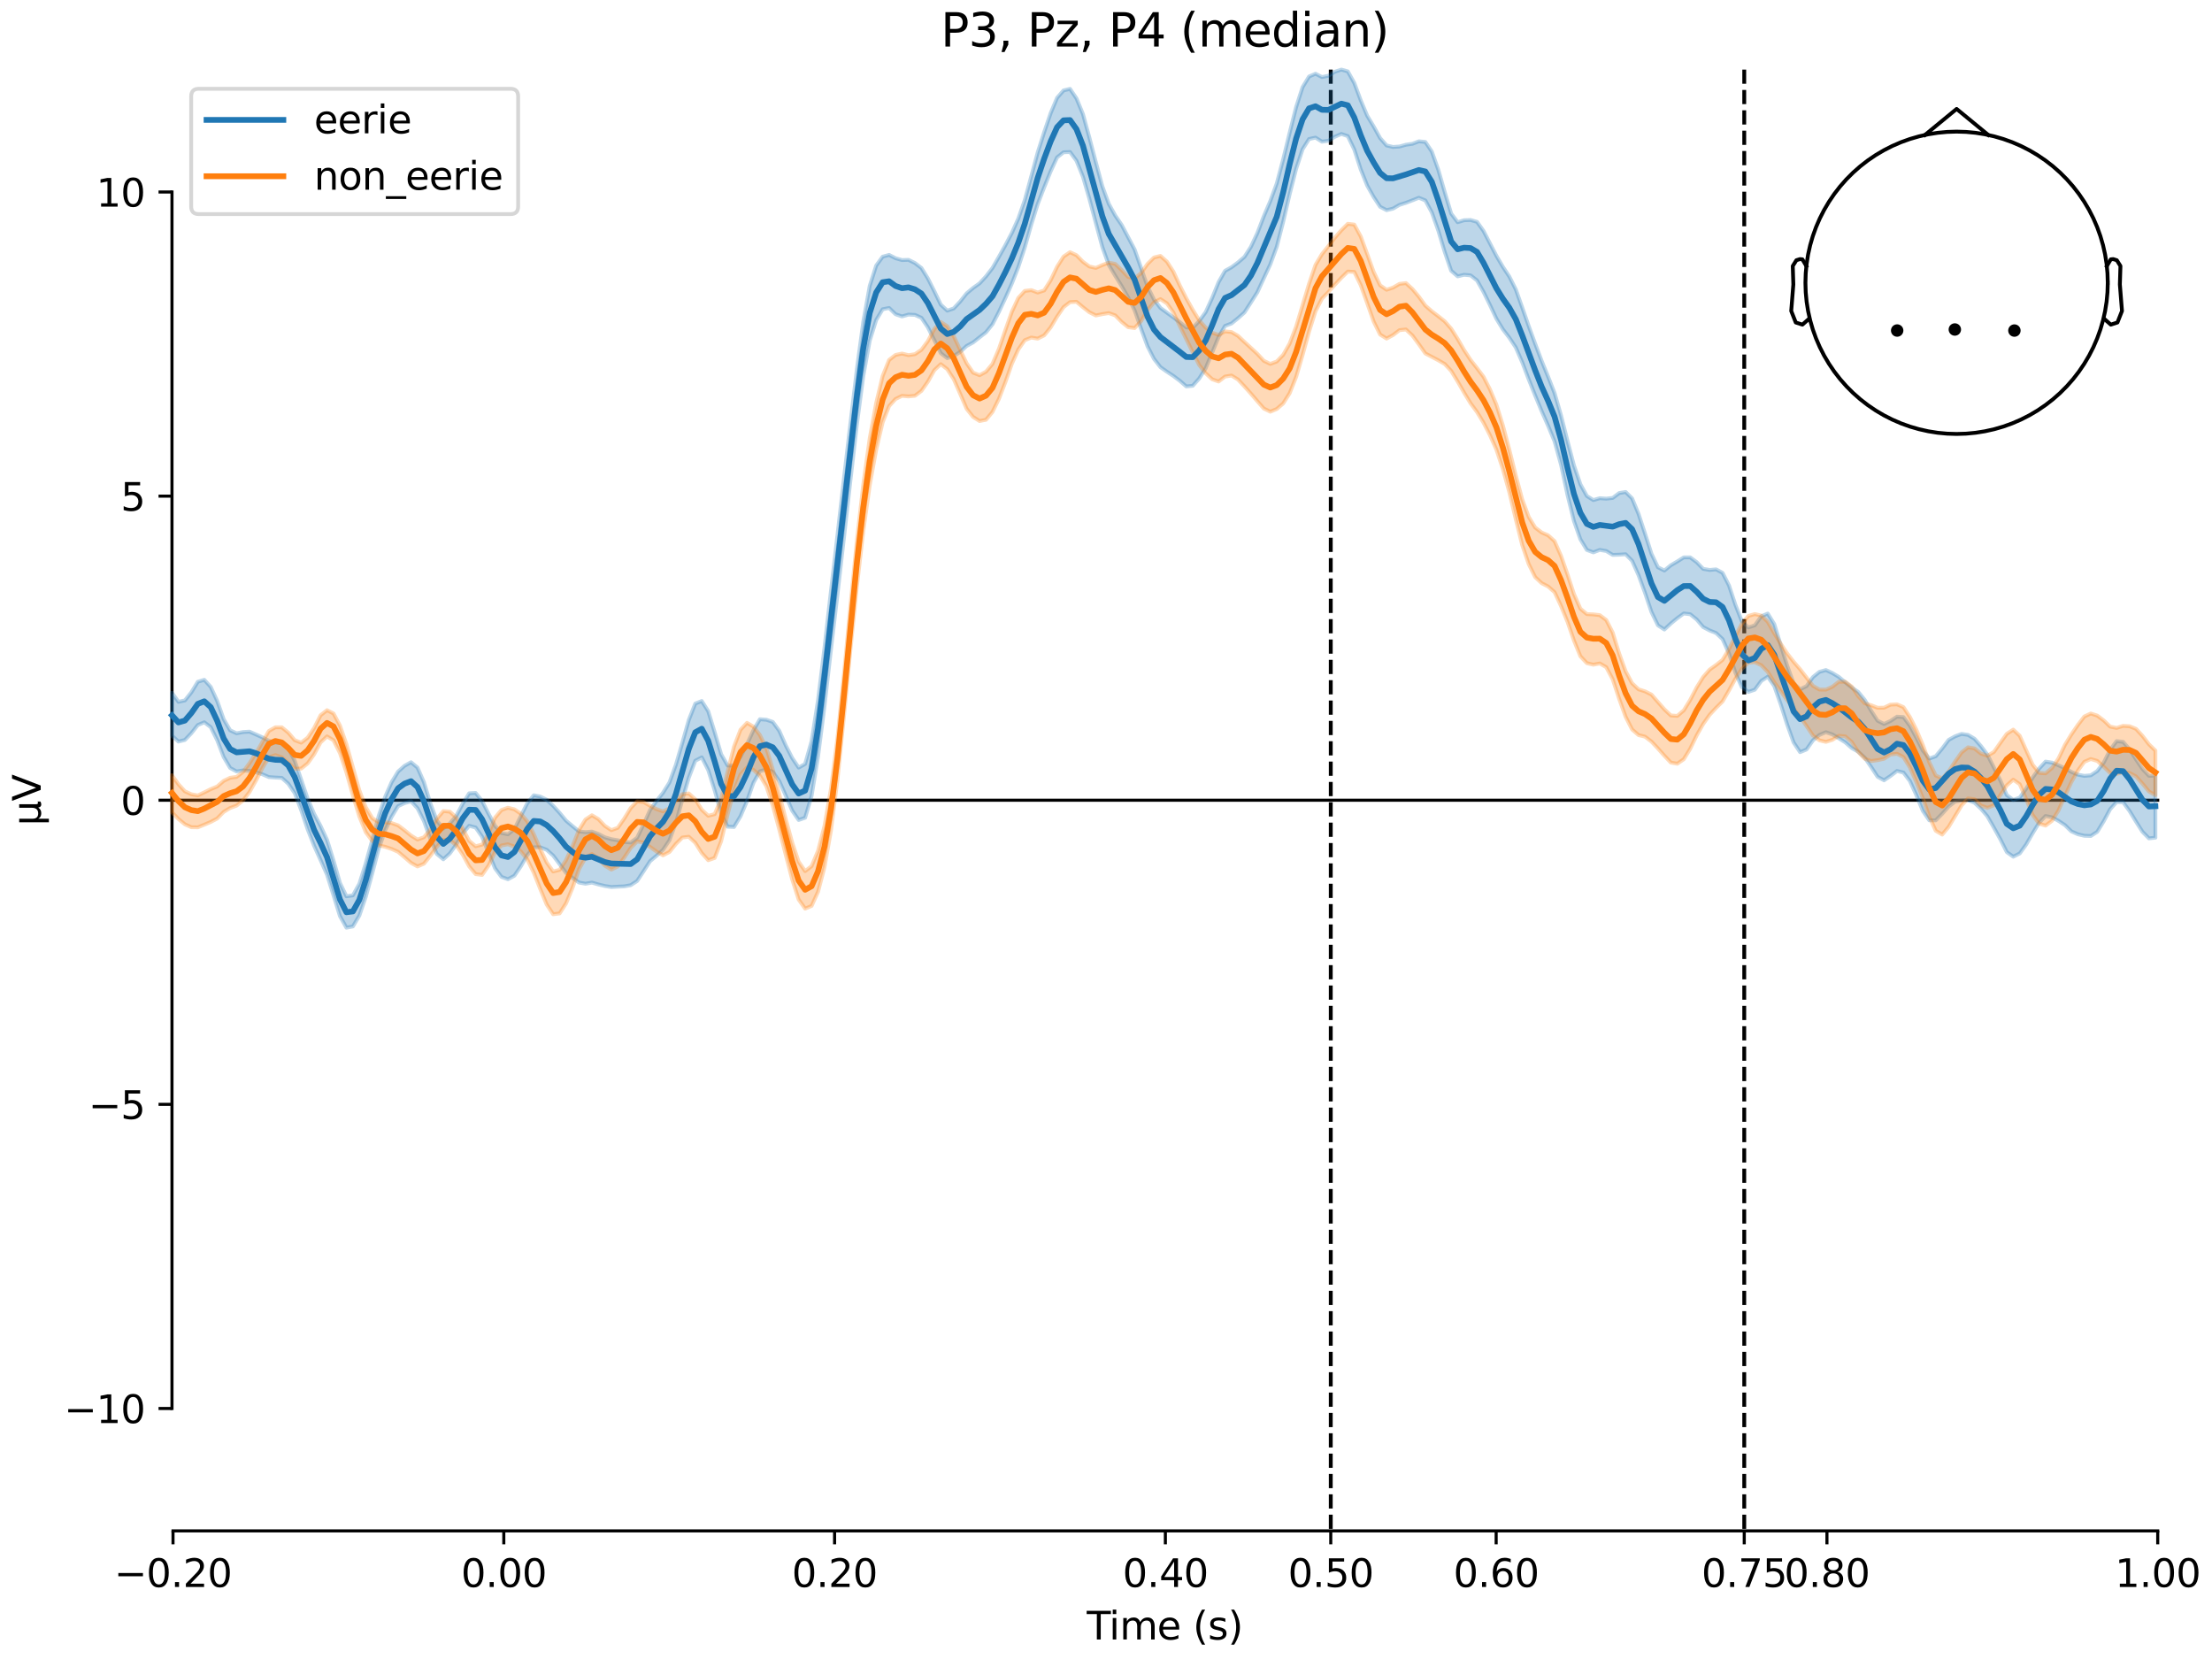 <?xml version="1.0" encoding="utf-8" standalone="no"?>
<!DOCTYPE svg PUBLIC "-//W3C//DTD SVG 1.1//EN"
  "http://www.w3.org/Graphics/SVG/1.1/DTD/svg11.dtd">
<svg xmlns:xlink="http://www.w3.org/1999/xlink" width="576pt" height="432pt" viewBox="0 0 576 432" xmlns="http://www.w3.org/2000/svg" version="1.1">
 <defs>
  <style type="text/css">*{stroke-linejoin: round; stroke-linecap: butt}</style>
 </defs>
 <g id="figure_1">
  <g id="patch_1">
   <path d="M 0 432 
L 576 432 
L 576 0 
L 0 0 
z
" style="fill: #ffffff"/>
  </g>
  <g id="axes_1">
   <g id="patch_2">
    <path d="M 44.783 398.644 
L 561.867 398.644 
L 561.867 18.118 
L 44.783 18.118 
L 44.783 398.644 
z
" style="fill: none; opacity: 0"/>
   </g>
   <g id="patch_3">
    <path d="M 44.783 366.763 
L 44.783 49.999 
" style="fill: none; stroke: #000000; stroke-width: 0.8; stroke-linejoin: miter; stroke-linecap: square"/>
   </g>
   <g id="LineCollection_1">
    <path d="M 346.527 18.118 
L 346.527 398.644 
" clip-path="url(#pad639f56b1)" style="fill: none; stroke-dasharray: 3.7,1.6; stroke-dashoffset: 0; stroke: #000000"/>
    <path d="M 454.197 18.118 
L 454.197 398.644 
" clip-path="url(#pad639f56b1)" style="fill: none; stroke-dasharray: 3.7,1.6; stroke-dashoffset: 0; stroke: #000000"/>
   </g>
   <g id="matplotlib.axis_1">
    <g id="xtick_1">
     <g id="line2d_1">
      <defs>
       <path id="mda4e1d9ccf" d="M 0 0 
L 0 3.5 
" style="stroke: #000000; stroke-width: 0.8"/>
      </defs>
      <g>
       <use xlink:href="#mda4e1d9ccf" x="45.052" y="398.644" style="stroke: #000000; stroke-width: 0.8"/>
      </g>
     </g>
     <g id="text_1">
      <!-- −0.20 -->
      <g transform="translate(29.73 413.242) scale(0.1 -0.1)">
       <defs>
        <path id="DejaVuSans-2212" d="M 678 2272 
L 4684 2272 
L 4684 1741 
L 678 1741 
L 678 2272 
z
" transform="scale(0.016)"/>
        <path id="DejaVuSans-30" d="M 2034 4250 
Q 1547 4250 1301 3770 
Q 1056 3291 1056 2328 
Q 1056 1369 1301 889 
Q 1547 409 2034 409 
Q 2525 409 2770 889 
Q 3016 1369 3016 2328 
Q 3016 3291 2770 3770 
Q 2525 4250 2034 4250 
z
M 2034 4750 
Q 2819 4750 3233 4129 
Q 3647 3509 3647 2328 
Q 3647 1150 3233 529 
Q 2819 -91 2034 -91 
Q 1250 -91 836 529 
Q 422 1150 422 2328 
Q 422 3509 836 4129 
Q 1250 4750 2034 4750 
z
" transform="scale(0.016)"/>
        <path id="DejaVuSans-2e" d="M 684 794 
L 1344 794 
L 1344 0 
L 684 0 
L 684 794 
z
" transform="scale(0.016)"/>
        <path id="DejaVuSans-32" d="M 1228 531 
L 3431 531 
L 3431 0 
L 469 0 
L 469 531 
Q 828 903 1448 1529 
Q 2069 2156 2228 2338 
Q 2531 2678 2651 2914 
Q 2772 3150 2772 3378 
Q 2772 3750 2511 3984 
Q 2250 4219 1831 4219 
Q 1534 4219 1204 4116 
Q 875 4013 500 3803 
L 500 4441 
Q 881 4594 1212 4672 
Q 1544 4750 1819 4750 
Q 2544 4750 2975 4387 
Q 3406 4025 3406 3419 
Q 3406 3131 3298 2873 
Q 3191 2616 2906 2266 
Q 2828 2175 2409 1742 
Q 1991 1309 1228 531 
z
" transform="scale(0.016)"/>
       </defs>
       <use xlink:href="#DejaVuSans-2212"/>
       <use xlink:href="#DejaVuSans-30" transform="translate(83.789 0)"/>
       <use xlink:href="#DejaVuSans-2e" transform="translate(147.412 0)"/>
       <use xlink:href="#DejaVuSans-32" transform="translate(179.199 0)"/>
       <use xlink:href="#DejaVuSans-30" transform="translate(242.822 0)"/>
      </g>
     </g>
    </g>
    <g id="xtick_2">
     <g id="line2d_2">
      <g>
       <use xlink:href="#mda4e1d9ccf" x="131.188" y="398.644" style="stroke: #000000; stroke-width: 0.8"/>
      </g>
     </g>
     <g id="text_2">
      <!-- 0.00 -->
      <g transform="translate(120.055 413.242) scale(0.1 -0.1)">
       <use xlink:href="#DejaVuSans-30"/>
       <use xlink:href="#DejaVuSans-2e" transform="translate(63.623 0)"/>
       <use xlink:href="#DejaVuSans-30" transform="translate(95.41 0)"/>
       <use xlink:href="#DejaVuSans-30" transform="translate(159.033 0)"/>
      </g>
     </g>
    </g>
    <g id="xtick_3">
     <g id="line2d_3">
      <g>
       <use xlink:href="#mda4e1d9ccf" x="217.324" y="398.644" style="stroke: #000000; stroke-width: 0.8"/>
      </g>
     </g>
     <g id="text_3">
      <!-- 0.20 -->
      <g transform="translate(206.191 413.242) scale(0.1 -0.1)">
       <use xlink:href="#DejaVuSans-30"/>
       <use xlink:href="#DejaVuSans-2e" transform="translate(63.623 0)"/>
       <use xlink:href="#DejaVuSans-32" transform="translate(95.41 0)"/>
       <use xlink:href="#DejaVuSans-30" transform="translate(159.033 0)"/>
      </g>
     </g>
    </g>
    <g id="xtick_4">
     <g id="line2d_4">
      <g>
       <use xlink:href="#mda4e1d9ccf" x="303.46" y="398.644" style="stroke: #000000; stroke-width: 0.8"/>
      </g>
     </g>
     <g id="text_4">
      <!-- 0.40 -->
      <g transform="translate(292.327 413.242) scale(0.1 -0.1)">
       <defs>
        <path id="DejaVuSans-34" d="M 2419 4116 
L 825 1625 
L 2419 1625 
L 2419 4116 
z
M 2253 4666 
L 3047 4666 
L 3047 1625 
L 3713 1625 
L 3713 1100 
L 3047 1100 
L 3047 0 
L 2419 0 
L 2419 1100 
L 313 1100 
L 313 1709 
L 2253 4666 
z
" transform="scale(0.016)"/>
       </defs>
       <use xlink:href="#DejaVuSans-30"/>
       <use xlink:href="#DejaVuSans-2e" transform="translate(63.623 0)"/>
       <use xlink:href="#DejaVuSans-34" transform="translate(95.41 0)"/>
       <use xlink:href="#DejaVuSans-30" transform="translate(159.033 0)"/>
      </g>
     </g>
    </g>
    <g id="xtick_5">
     <g id="line2d_5">
      <g>
       <use xlink:href="#mda4e1d9ccf" x="346.527" y="398.644" style="stroke: #000000; stroke-width: 0.8"/>
      </g>
     </g>
     <g id="text_5">
      <!-- 0.50 -->
      <g transform="translate(335.395 413.242) scale(0.1 -0.1)">
       <defs>
        <path id="DejaVuSans-35" d="M 691 4666 
L 3169 4666 
L 3169 4134 
L 1269 4134 
L 1269 2991 
Q 1406 3038 1543 3061 
Q 1681 3084 1819 3084 
Q 2600 3084 3056 2656 
Q 3513 2228 3513 1497 
Q 3513 744 3044 326 
Q 2575 -91 1722 -91 
Q 1428 -91 1123 -41 
Q 819 9 494 109 
L 494 744 
Q 775 591 1075 516 
Q 1375 441 1709 441 
Q 2250 441 2565 725 
Q 2881 1009 2881 1497 
Q 2881 1984 2565 2268 
Q 2250 2553 1709 2553 
Q 1456 2553 1204 2497 
Q 953 2441 691 2322 
L 691 4666 
z
" transform="scale(0.016)"/>
       </defs>
       <use xlink:href="#DejaVuSans-30"/>
       <use xlink:href="#DejaVuSans-2e" transform="translate(63.623 0)"/>
       <use xlink:href="#DejaVuSans-35" transform="translate(95.41 0)"/>
       <use xlink:href="#DejaVuSans-30" transform="translate(159.033 0)"/>
      </g>
     </g>
    </g>
    <g id="xtick_6">
     <g id="line2d_6">
      <g>
       <use xlink:href="#mda4e1d9ccf" x="389.595" y="398.644" style="stroke: #000000; stroke-width: 0.8"/>
      </g>
     </g>
     <g id="text_6">
      <!-- 0.60 -->
      <g transform="translate(378.463 413.242) scale(0.1 -0.1)">
       <defs>
        <path id="DejaVuSans-36" d="M 2113 2584 
Q 1688 2584 1439 2293 
Q 1191 2003 1191 1497 
Q 1191 994 1439 701 
Q 1688 409 2113 409 
Q 2538 409 2786 701 
Q 3034 994 3034 1497 
Q 3034 2003 2786 2293 
Q 2538 2584 2113 2584 
z
M 3366 4563 
L 3366 3988 
Q 3128 4100 2886 4159 
Q 2644 4219 2406 4219 
Q 1781 4219 1451 3797 
Q 1122 3375 1075 2522 
Q 1259 2794 1537 2939 
Q 1816 3084 2150 3084 
Q 2853 3084 3261 2657 
Q 3669 2231 3669 1497 
Q 3669 778 3244 343 
Q 2819 -91 2113 -91 
Q 1303 -91 875 529 
Q 447 1150 447 2328 
Q 447 3434 972 4092 
Q 1497 4750 2381 4750 
Q 2619 4750 2861 4703 
Q 3103 4656 3366 4563 
z
" transform="scale(0.016)"/>
       </defs>
       <use xlink:href="#DejaVuSans-30"/>
       <use xlink:href="#DejaVuSans-2e" transform="translate(63.623 0)"/>
       <use xlink:href="#DejaVuSans-36" transform="translate(95.41 0)"/>
       <use xlink:href="#DejaVuSans-30" transform="translate(159.033 0)"/>
      </g>
     </g>
    </g>
    <g id="xtick_7">
     <g id="line2d_7">
      <g>
       <use xlink:href="#mda4e1d9ccf" x="454.197" y="398.644" style="stroke: #000000; stroke-width: 0.8"/>
      </g>
     </g>
     <g id="text_7">
      <!-- 0.75 -->
      <g transform="translate(443.064 413.242) scale(0.1 -0.1)">
       <defs>
        <path id="DejaVuSans-37" d="M 525 4666 
L 3525 4666 
L 3525 4397 
L 1831 0 
L 1172 0 
L 2766 4134 
L 525 4134 
L 525 4666 
z
" transform="scale(0.016)"/>
       </defs>
       <use xlink:href="#DejaVuSans-30"/>
       <use xlink:href="#DejaVuSans-2e" transform="translate(63.623 0)"/>
       <use xlink:href="#DejaVuSans-37" transform="translate(95.41 0)"/>
       <use xlink:href="#DejaVuSans-35" transform="translate(159.033 0)"/>
      </g>
     </g>
    </g>
    <g id="xtick_8">
     <g id="line2d_8">
      <g>
       <use xlink:href="#mda4e1d9ccf" x="475.731" y="398.644" style="stroke: #000000; stroke-width: 0.8"/>
      </g>
     </g>
     <g id="text_8">
      <!-- 0.80 -->
      <g transform="translate(464.598 413.242) scale(0.1 -0.1)">
       <defs>
        <path id="DejaVuSans-38" d="M 2034 2216 
Q 1584 2216 1326 1975 
Q 1069 1734 1069 1313 
Q 1069 891 1326 650 
Q 1584 409 2034 409 
Q 2484 409 2743 651 
Q 3003 894 3003 1313 
Q 3003 1734 2745 1975 
Q 2488 2216 2034 2216 
z
M 1403 2484 
Q 997 2584 770 2862 
Q 544 3141 544 3541 
Q 544 4100 942 4425 
Q 1341 4750 2034 4750 
Q 2731 4750 3128 4425 
Q 3525 4100 3525 3541 
Q 3525 3141 3298 2862 
Q 3072 2584 2669 2484 
Q 3125 2378 3379 2068 
Q 3634 1759 3634 1313 
Q 3634 634 3220 271 
Q 2806 -91 2034 -91 
Q 1263 -91 848 271 
Q 434 634 434 1313 
Q 434 1759 690 2068 
Q 947 2378 1403 2484 
z
M 1172 3481 
Q 1172 3119 1398 2916 
Q 1625 2713 2034 2713 
Q 2441 2713 2670 2916 
Q 2900 3119 2900 3481 
Q 2900 3844 2670 4047 
Q 2441 4250 2034 4250 
Q 1625 4250 1398 4047 
Q 1172 3844 1172 3481 
z
" transform="scale(0.016)"/>
       </defs>
       <use xlink:href="#DejaVuSans-30"/>
       <use xlink:href="#DejaVuSans-2e" transform="translate(63.623 0)"/>
       <use xlink:href="#DejaVuSans-38" transform="translate(95.41 0)"/>
       <use xlink:href="#DejaVuSans-30" transform="translate(159.033 0)"/>
      </g>
     </g>
    </g>
    <g id="xtick_9">
     <g id="line2d_9">
      <g>
       <use xlink:href="#mda4e1d9ccf" x="561.867" y="398.644" style="stroke: #000000; stroke-width: 0.8"/>
      </g>
     </g>
     <g id="text_9">
      <!-- 1.00 -->
      <g transform="translate(550.734 413.242) scale(0.1 -0.1)">
       <defs>
        <path id="DejaVuSans-31" d="M 794 531 
L 1825 531 
L 1825 4091 
L 703 3866 
L 703 4441 
L 1819 4666 
L 2450 4666 
L 2450 531 
L 3481 531 
L 3481 0 
L 794 0 
L 794 531 
z
" transform="scale(0.016)"/>
       </defs>
       <use xlink:href="#DejaVuSans-31"/>
       <use xlink:href="#DejaVuSans-2e" transform="translate(63.623 0)"/>
       <use xlink:href="#DejaVuSans-30" transform="translate(95.41 0)"/>
       <use xlink:href="#DejaVuSans-30" transform="translate(159.033 0)"/>
      </g>
     </g>
    </g>
    <g id="text_10">
     <!-- Time (s) -->
     <g transform="translate(282.996 426.92) scale(0.1 -0.1)">
      <defs>
       <path id="DejaVuSans-54" d="M -19 4666 
L 3928 4666 
L 3928 4134 
L 2272 4134 
L 2272 0 
L 1638 0 
L 1638 4134 
L -19 4134 
L -19 4666 
z
" transform="scale(0.016)"/>
       <path id="DejaVuSans-69" d="M 603 3500 
L 1178 3500 
L 1178 0 
L 603 0 
L 603 3500 
z
M 603 4863 
L 1178 4863 
L 1178 4134 
L 603 4134 
L 603 4863 
z
" transform="scale(0.016)"/>
       <path id="DejaVuSans-6d" d="M 3328 2828 
Q 3544 3216 3844 3400 
Q 4144 3584 4550 3584 
Q 5097 3584 5394 3201 
Q 5691 2819 5691 2113 
L 5691 0 
L 5113 0 
L 5113 2094 
Q 5113 2597 4934 2840 
Q 4756 3084 4391 3084 
Q 3944 3084 3684 2787 
Q 3425 2491 3425 1978 
L 3425 0 
L 2847 0 
L 2847 2094 
Q 2847 2600 2669 2842 
Q 2491 3084 2119 3084 
Q 1678 3084 1418 2786 
Q 1159 2488 1159 1978 
L 1159 0 
L 581 0 
L 581 3500 
L 1159 3500 
L 1159 2956 
Q 1356 3278 1631 3431 
Q 1906 3584 2284 3584 
Q 2666 3584 2933 3390 
Q 3200 3197 3328 2828 
z
" transform="scale(0.016)"/>
       <path id="DejaVuSans-65" d="M 3597 1894 
L 3597 1613 
L 953 1613 
Q 991 1019 1311 708 
Q 1631 397 2203 397 
Q 2534 397 2845 478 
Q 3156 559 3463 722 
L 3463 178 
Q 3153 47 2828 -22 
Q 2503 -91 2169 -91 
Q 1331 -91 842 396 
Q 353 884 353 1716 
Q 353 2575 817 3079 
Q 1281 3584 2069 3584 
Q 2775 3584 3186 3129 
Q 3597 2675 3597 1894 
z
M 3022 2063 
Q 3016 2534 2758 2815 
Q 2500 3097 2075 3097 
Q 1594 3097 1305 2825 
Q 1016 2553 972 2059 
L 3022 2063 
z
" transform="scale(0.016)"/>
       <path id="DejaVuSans-20" transform="scale(0.016)"/>
       <path id="DejaVuSans-28" d="M 1984 4856 
Q 1566 4138 1362 3434 
Q 1159 2731 1159 2009 
Q 1159 1288 1364 580 
Q 1569 -128 1984 -844 
L 1484 -844 
Q 1016 -109 783 600 
Q 550 1309 550 2009 
Q 550 2706 781 3412 
Q 1013 4119 1484 4856 
L 1984 4856 
z
" transform="scale(0.016)"/>
       <path id="DejaVuSans-73" d="M 2834 3397 
L 2834 2853 
Q 2591 2978 2328 3040 
Q 2066 3103 1784 3103 
Q 1356 3103 1142 2972 
Q 928 2841 928 2578 
Q 928 2378 1081 2264 
Q 1234 2150 1697 2047 
L 1894 2003 
Q 2506 1872 2764 1633 
Q 3022 1394 3022 966 
Q 3022 478 2636 193 
Q 2250 -91 1575 -91 
Q 1294 -91 989 -36 
Q 684 19 347 128 
L 347 722 
Q 666 556 975 473 
Q 1284 391 1588 391 
Q 1994 391 2212 530 
Q 2431 669 2431 922 
Q 2431 1156 2273 1281 
Q 2116 1406 1581 1522 
L 1381 1569 
Q 847 1681 609 1914 
Q 372 2147 372 2553 
Q 372 3047 722 3315 
Q 1072 3584 1716 3584 
Q 2034 3584 2315 3537 
Q 2597 3491 2834 3397 
z
" transform="scale(0.016)"/>
       <path id="DejaVuSans-29" d="M 513 4856 
L 1013 4856 
Q 1481 4119 1714 3412 
Q 1947 2706 1947 2009 
Q 1947 1309 1714 600 
Q 1481 -109 1013 -844 
L 513 -844 
Q 928 -128 1133 580 
Q 1338 1288 1338 2009 
Q 1338 2731 1133 3434 
Q 928 4138 513 4856 
z
" transform="scale(0.016)"/>
      </defs>
      <use xlink:href="#DejaVuSans-54"/>
      <use xlink:href="#DejaVuSans-69" transform="translate(57.959 0)"/>
      <use xlink:href="#DejaVuSans-6d" transform="translate(85.742 0)"/>
      <use xlink:href="#DejaVuSans-65" transform="translate(183.154 0)"/>
      <use xlink:href="#DejaVuSans-20" transform="translate(244.678 0)"/>
      <use xlink:href="#DejaVuSans-28" transform="translate(276.465 0)"/>
      <use xlink:href="#DejaVuSans-73" transform="translate(315.479 0)"/>
      <use xlink:href="#DejaVuSans-29" transform="translate(367.578 0)"/>
     </g>
    </g>
   </g>
   <g id="matplotlib.axis_2">
    <g id="ytick_1">
     <g id="line2d_10">
      <defs>
       <path id="m41217e23e8" d="M 0 0 
L -3.5 0 
" style="stroke: #000000; stroke-width: 0.8"/>
      </defs>
      <g>
       <use xlink:href="#m41217e23e8" x="44.783" y="366.763" style="stroke: #000000; stroke-width: 0.8"/>
      </g>
     </g>
     <g id="text_11">
      <!-- −10 -->
      <g transform="translate(16.678 370.562) scale(0.1 -0.1)">
       <use xlink:href="#DejaVuSans-2212"/>
       <use xlink:href="#DejaVuSans-31" transform="translate(83.789 0)"/>
       <use xlink:href="#DejaVuSans-30" transform="translate(147.412 0)"/>
      </g>
     </g>
    </g>
    <g id="ytick_2">
     <g id="line2d_11">
      <g>
       <use xlink:href="#m41217e23e8" x="44.783" y="287.572" style="stroke: #000000; stroke-width: 0.8"/>
      </g>
     </g>
     <g id="text_12">
      <!-- −5 -->
      <g transform="translate(23.041 291.371) scale(0.1 -0.1)">
       <use xlink:href="#DejaVuSans-2212"/>
       <use xlink:href="#DejaVuSans-35" transform="translate(83.789 0)"/>
      </g>
     </g>
    </g>
    <g id="ytick_3">
     <g id="line2d_12">
      <g>
       <use xlink:href="#m41217e23e8" x="44.783" y="208.381" style="stroke: #000000; stroke-width: 0.8"/>
      </g>
     </g>
     <g id="text_13">
      <!-- 0 -->
      <g transform="translate(31.421 212.18) scale(0.1 -0.1)">
       <use xlink:href="#DejaVuSans-30"/>
      </g>
     </g>
    </g>
    <g id="ytick_4">
     <g id="line2d_13">
      <g>
       <use xlink:href="#m41217e23e8" x="44.783" y="129.19" style="stroke: #000000; stroke-width: 0.8"/>
      </g>
     </g>
     <g id="text_14">
      <!-- 5 -->
      <g transform="translate(31.421 132.989) scale(0.1 -0.1)">
       <use xlink:href="#DejaVuSans-35"/>
      </g>
     </g>
    </g>
    <g id="ytick_5">
     <g id="line2d_14">
      <g>
       <use xlink:href="#m41217e23e8" x="44.783" y="49.999" style="stroke: #000000; stroke-width: 0.8"/>
      </g>
     </g>
     <g id="text_15">
      <!-- 10 -->
      <g transform="translate(25.058 53.799) scale(0.1 -0.1)">
       <use xlink:href="#DejaVuSans-31"/>
       <use xlink:href="#DejaVuSans-30" transform="translate(63.623 0)"/>
      </g>
     </g>
    </g>
    <g id="text_16">
     <!-- µV -->
     <g transform="translate(10.599 214.982) rotate(-90) scale(0.1 -0.1)">
      <defs>
       <path id="DejaVuSans-b5" d="M 544 -1331 
L 544 3500 
L 1119 3500 
L 1119 1325 
Q 1119 872 1334 640 
Q 1550 409 1972 409 
Q 2434 409 2667 671 
Q 2900 934 2900 1459 
L 2900 3500 
L 3475 3500 
L 3475 806 
Q 3475 619 3529 530 
Q 3584 441 3700 441 
Q 3728 441 3778 458 
Q 3828 475 3916 513 
L 3916 50 
Q 3788 -22 3673 -56 
Q 3559 -91 3450 -91 
Q 3234 -91 3106 31 
Q 2978 153 2931 403 
Q 2775 156 2548 32 
Q 2322 -91 2016 -91 
Q 1697 -91 1473 31 
Q 1250 153 1119 397 
L 1119 -1331 
L 544 -1331 
z
" transform="scale(0.016)"/>
       <path id="DejaVuSans-56" d="M 1831 0 
L 50 4666 
L 709 4666 
L 2188 738 
L 3669 4666 
L 4325 4666 
L 2547 0 
L 1831 0 
z
" transform="scale(0.016)"/>
      </defs>
      <use xlink:href="#DejaVuSans-b5"/>
      <use xlink:href="#DejaVuSans-56" transform="translate(63.623 0)"/>
     </g>
    </g>
   </g>
   <g id="patch_4">
    <path d="M 45.052 398.644 
L 561.867 398.644 
" style="fill: none; stroke: #000000; stroke-width: 0.8; stroke-linejoin: miter; stroke-linecap: square"/>
   </g>
   <g id="patch_5">
    <path d="M 44.783 208.381 
L 561.867 208.381 
" style="fill: none; stroke: #000000; stroke-width: 0.8; stroke-linejoin: miter; stroke-linecap: square"/>
   </g>
   <g id="text_17">
    <!-- P3, Pz, P4 (median) -->
    <g transform="translate(244.98 12.118) scale(0.12 -0.12)">
     <defs>
      <path id="DejaVuSans-50" d="M 1259 4147 
L 1259 2394 
L 2053 2394 
Q 2494 2394 2734 2622 
Q 2975 2850 2975 3272 
Q 2975 3691 2734 3919 
Q 2494 4147 2053 4147 
L 1259 4147 
z
M 628 4666 
L 2053 4666 
Q 2838 4666 3239 4311 
Q 3641 3956 3641 3272 
Q 3641 2581 3239 2228 
Q 2838 1875 2053 1875 
L 1259 1875 
L 1259 0 
L 628 0 
L 628 4666 
z
" transform="scale(0.016)"/>
      <path id="DejaVuSans-33" d="M 2597 2516 
Q 3050 2419 3304 2112 
Q 3559 1806 3559 1356 
Q 3559 666 3084 287 
Q 2609 -91 1734 -91 
Q 1441 -91 1130 -33 
Q 819 25 488 141 
L 488 750 
Q 750 597 1062 519 
Q 1375 441 1716 441 
Q 2309 441 2620 675 
Q 2931 909 2931 1356 
Q 2931 1769 2642 2001 
Q 2353 2234 1838 2234 
L 1294 2234 
L 1294 2753 
L 1863 2753 
Q 2328 2753 2575 2939 
Q 2822 3125 2822 3475 
Q 2822 3834 2567 4026 
Q 2313 4219 1838 4219 
Q 1578 4219 1281 4162 
Q 984 4106 628 3988 
L 628 4550 
Q 988 4650 1302 4700 
Q 1616 4750 1894 4750 
Q 2613 4750 3031 4423 
Q 3450 4097 3450 3541 
Q 3450 3153 3228 2886 
Q 3006 2619 2597 2516 
z
" transform="scale(0.016)"/>
      <path id="DejaVuSans-2c" d="M 750 794 
L 1409 794 
L 1409 256 
L 897 -744 
L 494 -744 
L 750 256 
L 750 794 
z
" transform="scale(0.016)"/>
      <path id="DejaVuSans-7a" d="M 353 3500 
L 3084 3500 
L 3084 2975 
L 922 459 
L 3084 459 
L 3084 0 
L 275 0 
L 275 525 
L 2438 3041 
L 353 3041 
L 353 3500 
z
" transform="scale(0.016)"/>
      <path id="DejaVuSans-64" d="M 2906 2969 
L 2906 4863 
L 3481 4863 
L 3481 0 
L 2906 0 
L 2906 525 
Q 2725 213 2448 61 
Q 2172 -91 1784 -91 
Q 1150 -91 751 415 
Q 353 922 353 1747 
Q 353 2572 751 3078 
Q 1150 3584 1784 3584 
Q 2172 3584 2448 3432 
Q 2725 3281 2906 2969 
z
M 947 1747 
Q 947 1113 1208 752 
Q 1469 391 1925 391 
Q 2381 391 2643 752 
Q 2906 1113 2906 1747 
Q 2906 2381 2643 2742 
Q 2381 3103 1925 3103 
Q 1469 3103 1208 2742 
Q 947 2381 947 1747 
z
" transform="scale(0.016)"/>
      <path id="DejaVuSans-61" d="M 2194 1759 
Q 1497 1759 1228 1600 
Q 959 1441 959 1056 
Q 959 750 1161 570 
Q 1363 391 1709 391 
Q 2188 391 2477 730 
Q 2766 1069 2766 1631 
L 2766 1759 
L 2194 1759 
z
M 3341 1997 
L 3341 0 
L 2766 0 
L 2766 531 
Q 2569 213 2275 61 
Q 1981 -91 1556 -91 
Q 1019 -91 701 211 
Q 384 513 384 1019 
Q 384 1609 779 1909 
Q 1175 2209 1959 2209 
L 2766 2209 
L 2766 2266 
Q 2766 2663 2505 2880 
Q 2244 3097 1772 3097 
Q 1472 3097 1187 3025 
Q 903 2953 641 2809 
L 641 3341 
Q 956 3463 1253 3523 
Q 1550 3584 1831 3584 
Q 2591 3584 2966 3190 
Q 3341 2797 3341 1997 
z
" transform="scale(0.016)"/>
      <path id="DejaVuSans-6e" d="M 3513 2113 
L 3513 0 
L 2938 0 
L 2938 2094 
Q 2938 2591 2744 2837 
Q 2550 3084 2163 3084 
Q 1697 3084 1428 2787 
Q 1159 2491 1159 1978 
L 1159 0 
L 581 0 
L 581 3500 
L 1159 3500 
L 1159 2956 
Q 1366 3272 1645 3428 
Q 1925 3584 2291 3584 
Q 2894 3584 3203 3211 
Q 3513 2838 3513 2113 
z
" transform="scale(0.016)"/>
     </defs>
     <use xlink:href="#DejaVuSans-50"/>
     <use xlink:href="#DejaVuSans-33" transform="translate(60.303 0)"/>
     <use xlink:href="#DejaVuSans-2c" transform="translate(123.926 0)"/>
     <use xlink:href="#DejaVuSans-20" transform="translate(155.713 0)"/>
     <use xlink:href="#DejaVuSans-50" transform="translate(187.5 0)"/>
     <use xlink:href="#DejaVuSans-7a" transform="translate(247.803 0)"/>
     <use xlink:href="#DejaVuSans-2c" transform="translate(300.293 0)"/>
     <use xlink:href="#DejaVuSans-20" transform="translate(332.08 0)"/>
     <use xlink:href="#DejaVuSans-50" transform="translate(363.867 0)"/>
     <use xlink:href="#DejaVuSans-34" transform="translate(424.17 0)"/>
     <use xlink:href="#DejaVuSans-20" transform="translate(487.793 0)"/>
     <use xlink:href="#DejaVuSans-28" transform="translate(519.58 0)"/>
     <use xlink:href="#DejaVuSans-6d" transform="translate(558.594 0)"/>
     <use xlink:href="#DejaVuSans-65" transform="translate(656.006 0)"/>
     <use xlink:href="#DejaVuSans-64" transform="translate(717.529 0)"/>
     <use xlink:href="#DejaVuSans-69" transform="translate(781.006 0)"/>
     <use xlink:href="#DejaVuSans-61" transform="translate(808.789 0)"/>
     <use xlink:href="#DejaVuSans-6e" transform="translate(870.068 0)"/>
     <use xlink:href="#DejaVuSans-29" transform="translate(933.447 0)"/>
    </g>
   </g>
   <g id="legend_1">
    <g id="patch_6">
     <path d="M 51.783 55.753 
L 132.925 55.753 
Q 134.925 55.753 134.925 53.753 
L 134.925 25.118 
Q 134.925 23.118 132.925 23.118 
L 51.783 23.118 
Q 49.783 23.118 49.783 25.118 
L 49.783 53.753 
Q 49.783 55.753 51.783 55.753 
z
" style="fill: #ffffff; opacity: 0.8; stroke: #cccccc; stroke-linejoin: miter"/>
    </g>
    <g id="line2d_15">
     <path d="M 53.783 31.217 
L 63.783 31.217 
L 73.783 31.217 
" style="fill: none; stroke: #1f77b4; stroke-width: 1.5; stroke-linecap: square"/>
    </g>
    <g id="text_18">
     <!-- eerie -->
     <g transform="translate(81.783 34.717) scale(0.1 -0.1)">
      <defs>
       <path id="DejaVuSans-72" d="M 2631 2963 
Q 2534 3019 2420 3045 
Q 2306 3072 2169 3072 
Q 1681 3072 1420 2755 
Q 1159 2438 1159 1844 
L 1159 0 
L 581 0 
L 581 3500 
L 1159 3500 
L 1159 2956 
Q 1341 3275 1631 3429 
Q 1922 3584 2338 3584 
Q 2397 3584 2469 3576 
Q 2541 3569 2628 3553 
L 2631 2963 
z
" transform="scale(0.016)"/>
      </defs>
      <use xlink:href="#DejaVuSans-65"/>
      <use xlink:href="#DejaVuSans-65" transform="translate(61.523 0)"/>
      <use xlink:href="#DejaVuSans-72" transform="translate(123.047 0)"/>
      <use xlink:href="#DejaVuSans-69" transform="translate(164.16 0)"/>
      <use xlink:href="#DejaVuSans-65" transform="translate(191.943 0)"/>
     </g>
    </g>
    <g id="line2d_16">
     <path d="M 53.783 45.895 
L 63.783 45.895 
L 73.783 45.895 
" style="fill: none; stroke: #ff7f0e; stroke-width: 1.5; stroke-linecap: square"/>
    </g>
    <g id="text_19">
     <!-- non_eerie -->
     <g transform="translate(81.783 49.395) scale(0.1 -0.1)">
      <defs>
       <path id="DejaVuSans-6f" d="M 1959 3097 
Q 1497 3097 1228 2736 
Q 959 2375 959 1747 
Q 959 1119 1226 758 
Q 1494 397 1959 397 
Q 2419 397 2687 759 
Q 2956 1122 2956 1747 
Q 2956 2369 2687 2733 
Q 2419 3097 1959 3097 
z
M 1959 3584 
Q 2709 3584 3137 3096 
Q 3566 2609 3566 1747 
Q 3566 888 3137 398 
Q 2709 -91 1959 -91 
Q 1206 -91 779 398 
Q 353 888 353 1747 
Q 353 2609 779 3096 
Q 1206 3584 1959 3584 
z
" transform="scale(0.016)"/>
       <path id="DejaVuSans-5f" d="M 3263 -1063 
L 3263 -1509 
L -63 -1509 
L -63 -1063 
L 3263 -1063 
z
" transform="scale(0.016)"/>
      </defs>
      <use xlink:href="#DejaVuSans-6e"/>
      <use xlink:href="#DejaVuSans-6f" transform="translate(63.379 0)"/>
      <use xlink:href="#DejaVuSans-6e" transform="translate(124.561 0)"/>
      <use xlink:href="#DejaVuSans-5f" transform="translate(187.939 0)"/>
      <use xlink:href="#DejaVuSans-65" transform="translate(237.939 0)"/>
      <use xlink:href="#DejaVuSans-65" transform="translate(299.463 0)"/>
      <use xlink:href="#DejaVuSans-72" transform="translate(360.986 0)"/>
      <use xlink:href="#DejaVuSans-69" transform="translate(402.1 0)"/>
      <use xlink:href="#DejaVuSans-65" transform="translate(429.883 0)"/>
     </g>
    </g>
   </g>
   <g id="FillBetweenPolyCollection_1">
    <defs>
     <path id="m6f4e8bcc96" d="M 44.783 -251.595 
L 44.783 -240.418 
L 46.465 -238.898 
L 48.148 -239.314 
L 49.83 -241.071 
L 51.512 -243.2 
L 53.195 -243.917 
L 54.877 -242.645 
L 56.559 -239.249 
L 58.242 -234.874 
L 59.924 -232.024 
L 61.606 -231.117 
L 63.289 -231.378 
L 64.971 -231.246 
L 66.653 -230.899 
L 68.336 -230.377 
L 70.018 -229.65 
L 71.7 -229.524 
L 73.383 -229.447 
L 75.065 -227.93 
L 76.748 -225.462 
L 78.43 -221.042 
L 80.112 -216.055 
L 81.795 -211.765 
L 83.477 -208.034 
L 85.159 -204.226 
L 86.842 -198.882 
L 88.524 -193.437 
L 90.206 -190.433 
L 91.889 -190.757 
L 93.571 -193.573 
L 95.253 -198.488 
L 96.936 -204.574 
L 98.618 -210.989 
L 100.3 -215.763 
L 101.983 -219.32 
L 103.665 -222.087 
L 105.347 -222.87 
L 107.03 -223.348 
L 108.712 -221.538 
L 110.394 -218.187 
L 112.077 -213.469 
L 113.759 -209.632 
L 115.441 -208.243 
L 117.124 -209.754 
L 118.806 -212.084 
L 120.488 -214.961 
L 122.171 -216.965 
L 123.853 -216.518 
L 125.535 -214.112 
L 127.218 -209.923 
L 128.9 -205.898 
L 130.582 -203.66 
L 132.265 -203.046 
L 133.947 -203.964 
L 135.629 -206.421 
L 137.312 -209.348 
L 138.994 -211.358 
L 140.676 -211.362 
L 142.359 -210.717 
L 144.041 -209.206 
L 145.723 -206.964 
L 147.406 -204.696 
L 149.088 -203.394 
L 150.77 -202.194 
L 152.453 -201.888 
L 154.135 -202.174 
L 155.817 -201.696 
L 157.5 -201.289 
L 159.182 -201.017 
L 160.864 -201.112 
L 162.547 -201.191 
L 164.229 -201.498 
L 165.912 -202.596 
L 167.594 -205.15 
L 169.276 -207.744 
L 170.959 -209.156 
L 172.641 -210.705 
L 174.323 -213.201 
L 176.006 -217.755 
L 177.688 -223.77 
L 179.37 -229.516 
L 181.053 -233.906 
L 182.735 -234.784 
L 184.417 -231.483 
L 186.1 -226.177 
L 187.782 -220.211 
L 189.464 -216.733 
L 191.147 -216.662 
L 192.829 -219.456 
L 194.511 -223.386 
L 196.194 -228.144 
L 197.876 -231.166 
L 199.558 -231.646 
L 201.241 -231.018 
L 202.923 -228.605 
L 204.605 -224.812 
L 206.288 -220.902 
L 207.97 -218.478 
L 209.652 -219.061 
L 211.335 -224.74 
L 213.017 -234.997 
L 214.699 -248.143 
L 216.382 -262.826 
L 218.064 -277.085 
L 219.746 -291.817 
L 221.429 -306.706 
L 223.111 -321.288 
L 224.793 -334.051 
L 226.476 -343.282 
L 228.158 -348.653 
L 229.84 -351.47 
L 231.523 -351.808 
L 233.205 -350.173 
L 234.887 -349.599 
L 236.57 -350.081 
L 238.252 -350.002 
L 239.934 -349.253 
L 241.617 -346.759 
L 243.299 -343.425 
L 244.981 -340.026 
L 246.664 -338.731 
L 248.346 -339.288 
L 250.028 -340.369 
L 251.711 -341.915 
L 253.393 -342.827 
L 255.076 -344.16 
L 256.758 -345.473 
L 258.44 -347.563 
L 260.123 -350.821 
L 261.805 -354.402 
L 263.487 -358.169 
L 265.17 -362.466 
L 266.852 -367.575 
L 268.534 -373.478 
L 270.217 -378.858 
L 271.899 -383.206 
L 273.581 -387.365 
L 275.264 -391.016 
L 276.946 -392.346 
L 278.628 -392.412 
L 280.311 -390.138 
L 281.993 -385.992 
L 283.675 -380.233 
L 285.358 -373.925 
L 287.04 -367.692 
L 288.722 -363.006 
L 290.405 -360.184 
L 292.087 -357.478 
L 293.769 -354.547 
L 295.452 -351.183 
L 297.134 -346.406 
L 298.816 -341.817 
L 300.499 -338.544 
L 302.181 -336.392 
L 303.863 -335.205 
L 305.546 -334.102 
L 307.228 -332.834 
L 308.91 -331.374 
L 310.593 -331.542 
L 312.275 -333.44 
L 313.957 -336.118 
L 315.64 -340.163 
L 317.322 -344.249 
L 319.004 -347.13 
L 320.687 -347.768 
L 322.369 -349.137 
L 324.051 -350.632 
L 325.734 -353.237 
L 327.416 -355.899 
L 329.098 -359.541 
L 330.781 -363.15 
L 332.463 -367.727 
L 334.145 -374.266 
L 335.828 -381.44 
L 337.51 -388.022 
L 339.192 -393.128 
L 340.875 -395.802 
L 342.557 -396.164 
L 344.239 -395.107 
L 345.922 -395.34 
L 347.604 -396.389 
L 349.287 -397.116 
L 350.969 -396.547 
L 352.651 -393.065 
L 354.334 -387.879 
L 356.016 -383.682 
L 357.698 -380.696 
L 359.381 -378.144 
L 361.063 -377.276 
L 362.745 -377.676 
L 364.428 -378.654 
L 366.11 -379.186 
L 367.792 -379.837 
L 369.475 -380.502 
L 371.157 -379.807 
L 372.839 -376.691 
L 374.522 -371.974 
L 376.204 -366.386 
L 377.886 -361.491 
L 379.569 -360.038 
L 381.251 -360.445 
L 382.933 -360.291 
L 384.616 -358.973 
L 386.298 -355.997 
L 387.98 -352.578 
L 389.663 -349.006 
L 391.345 -346.246 
L 393.027 -344.055 
L 394.71 -341.511 
L 396.392 -337.646 
L 398.074 -333.222 
L 399.757 -329.01 
L 401.439 -324.946 
L 403.121 -321.137 
L 404.804 -317.065 
L 406.486 -311.011 
L 408.168 -303.145 
L 409.851 -296.345 
L 411.533 -291.555 
L 413.215 -288.794 
L 414.898 -288.166 
L 416.58 -288.808 
L 418.262 -288.517 
L 419.945 -287.504 
L 421.627 -287.56 
L 423.309 -287.676 
L 424.992 -285.977 
L 426.674 -282.227 
L 428.356 -277.625 
L 430.039 -272.633 
L 431.721 -269.166 
L 433.403 -268.073 
L 435.086 -269.641 
L 436.768 -271.025 
L 438.451 -272.253 
L 440.133 -272.052 
L 441.815 -270.686 
L 443.498 -268.714 
L 445.18 -267.834 
L 446.862 -267.158 
L 448.545 -265.58 
L 450.227 -261.859 
L 451.909 -256.808 
L 453.592 -253.035 
L 455.274 -251.835 
L 456.956 -252.407 
L 458.639 -254.702 
L 460.321 -255.782 
L 462.003 -253.38 
L 463.686 -248.612 
L 465.368 -243.36 
L 467.05 -238.669 
L 468.733 -236.146 
L 470.415 -236.832 
L 472.097 -239.221 
L 473.78 -240.623 
L 475.462 -241.332 
L 477.144 -240.758 
L 478.827 -239.758 
L 480.509 -238.688 
L 482.191 -237.205 
L 483.874 -236.253 
L 485.556 -234.739 
L 487.238 -232.284 
L 488.921 -229.723 
L 490.603 -228.811 
L 492.285 -229.938 
L 493.968 -231.237 
L 495.65 -230.832 
L 497.332 -228.618 
L 499.015 -224.932 
L 500.697 -220.853 
L 502.379 -218.392 
L 504.062 -218.385 
L 505.744 -220.094 
L 507.426 -221.967 
L 509.109 -223.26 
L 510.791 -223.561 
L 512.473 -223.652 
L 514.156 -222.972 
L 515.838 -221.405 
L 517.52 -219.417 
L 519.203 -216.482 
L 520.885 -213.454 
L 522.567 -210.114 
L 524.25 -208.917 
L 525.932 -209.767 
L 527.615 -212.101 
L 529.297 -215.012 
L 530.979 -217.769 
L 532.662 -219.512 
L 534.344 -219.166 
L 536.026 -218.254 
L 537.709 -217.142 
L 539.391 -215.507 
L 541.073 -214.763 
L 542.756 -214.367 
L 544.438 -214.307 
L 546.12 -215.398 
L 547.803 -218.153 
L 549.485 -221.3 
L 551.167 -223.155 
L 552.85 -223.106 
L 554.532 -220.808 
L 556.214 -218.052 
L 557.897 -215.403 
L 559.579 -213.699 
L 561.261 -213.875 
L 561.261 -230.013 
L 561.261 -230.013 
L 559.579 -229.994 
L 557.897 -231.772 
L 556.214 -234.261 
L 554.532 -236.88 
L 552.85 -238.825 
L 551.167 -239.015 
L 549.485 -236.766 
L 547.803 -233.427 
L 546.12 -231.222 
L 544.438 -230.112 
L 542.756 -229.965 
L 541.073 -230.281 
L 539.391 -230.994 
L 537.709 -231.954 
L 536.026 -232.714 
L 534.344 -233.416 
L 532.662 -233.684 
L 530.979 -231.87 
L 529.297 -229.525 
L 527.615 -226.631 
L 525.932 -224.305 
L 524.25 -223.688 
L 522.567 -224.96 
L 520.885 -228.8 
L 519.203 -232.148 
L 517.52 -235.468 
L 515.838 -237.718 
L 514.156 -239.635 
L 512.473 -240.639 
L 510.791 -240.886 
L 509.109 -240.266 
L 507.426 -239.335 
L 505.744 -237.104 
L 504.062 -235.071 
L 502.379 -234.468 
L 500.697 -236.554 
L 499.015 -239.907 
L 497.332 -242.999 
L 495.65 -245.277 
L 493.968 -245.381 
L 492.285 -244.262 
L 490.603 -243.482 
L 488.921 -244.33 
L 487.238 -246.927 
L 485.556 -249.771 
L 483.874 -251.819 
L 482.191 -252.959 
L 480.509 -254.319 
L 478.827 -255.732 
L 477.144 -256.748 
L 475.462 -257.519 
L 473.78 -257.059 
L 472.097 -255.698 
L 470.415 -253.323 
L 468.733 -252.5 
L 467.05 -254.101 
L 465.368 -258.687 
L 463.686 -264.048 
L 462.003 -269.509 
L 460.321 -272.226 
L 458.639 -271.532 
L 456.956 -269.171 
L 455.274 -268.618 
L 453.592 -270.193 
L 451.909 -274.473 
L 450.227 -279.553 
L 448.545 -282.84 
L 446.862 -283.741 
L 445.18 -283.582 
L 443.498 -283.875 
L 441.815 -285.612 
L 440.133 -286.853 
L 438.451 -286.857 
L 436.768 -285.802 
L 435.086 -284.816 
L 433.403 -283.438 
L 431.721 -284.28 
L 430.039 -287.809 
L 428.356 -293.062 
L 426.674 -298.173 
L 424.992 -302.222 
L 423.309 -303.886 
L 421.627 -303.605 
L 419.945 -302.333 
L 418.262 -302.155 
L 416.58 -302.267 
L 414.898 -301.785 
L 413.215 -302.844 
L 411.533 -305.896 
L 409.851 -310.813 
L 408.168 -317.192 
L 406.486 -323.839 
L 404.804 -329.652 
L 403.121 -333.927 
L 401.439 -338.042 
L 399.757 -342.491 
L 398.074 -347.083 
L 396.392 -351.914 
L 394.71 -356.637 
L 393.027 -359.982 
L 391.345 -362.52 
L 389.663 -365.382 
L 387.98 -368.628 
L 386.298 -371.873 
L 384.616 -374.231 
L 382.933 -374.715 
L 381.251 -374.654 
L 379.569 -374.139 
L 377.886 -376.389 
L 376.204 -381.965 
L 374.522 -387.81 
L 372.839 -392.544 
L 371.157 -395.034 
L 369.475 -395.203 
L 367.792 -394.559 
L 366.11 -394.31 
L 364.428 -393.846 
L 362.745 -393.729 
L 361.063 -394.129 
L 359.381 -396.046 
L 357.698 -399.081 
L 356.016 -401.875 
L 354.334 -405.884 
L 352.651 -410.396 
L 350.969 -413.409 
L 349.287 -413.882 
L 347.604 -413.325 
L 345.922 -412.269 
L 344.239 -411.933 
L 342.557 -412.803 
L 340.875 -412.072 
L 339.192 -409.322 
L 337.51 -404.118 
L 335.828 -397.452 
L 334.145 -390.551 
L 332.463 -384.223 
L 330.781 -379.644 
L 329.098 -375.699 
L 327.416 -371.321 
L 325.734 -367.737 
L 324.051 -365.107 
L 322.369 -363.659 
L 320.687 -362.411 
L 319.004 -361.483 
L 317.322 -358.539 
L 315.64 -354.411 
L 313.957 -350.73 
L 312.275 -348.409 
L 310.593 -346.644 
L 308.91 -346.761 
L 307.228 -348.094 
L 305.546 -349.351 
L 303.863 -350.577 
L 302.181 -351.816 
L 300.499 -353.995 
L 298.816 -357.392 
L 297.134 -362.225 
L 295.452 -367.045 
L 293.769 -370.237 
L 292.087 -373.415 
L 290.405 -375.885 
L 288.722 -378.917 
L 287.04 -383.519 
L 285.358 -389.753 
L 283.675 -396.163 
L 281.993 -402.318 
L 280.311 -406.379 
L 278.628 -408.856 
L 276.946 -408.457 
L 275.264 -406.532 
L 273.581 -402.515 
L 271.899 -397.572 
L 270.217 -392.315 
L 268.534 -386.072 
L 266.852 -379.887 
L 265.17 -375.094 
L 263.487 -371.355 
L 261.805 -368.158 
L 260.123 -365.144 
L 258.44 -362.225 
L 256.758 -360.039 
L 255.076 -358.217 
L 253.393 -357.018 
L 251.711 -355.61 
L 250.028 -353.494 
L 248.346 -351.686 
L 246.664 -351.115 
L 244.981 -352.671 
L 243.299 -356.168 
L 241.617 -359.504 
L 239.934 -362.213 
L 238.252 -363.508 
L 236.57 -364.339 
L 234.887 -364.278 
L 233.205 -364.76 
L 231.523 -365.62 
L 229.84 -365.16 
L 228.158 -362.842 
L 226.476 -357.565 
L 224.793 -348.199 
L 223.111 -335.712 
L 221.429 -321.591 
L 219.746 -307.318 
L 218.064 -292.572 
L 216.382 -278.15 
L 214.699 -263.4 
L 213.017 -249.698 
L 211.335 -239.003 
L 209.652 -233.077 
L 207.97 -232.116 
L 206.288 -234.62 
L 204.605 -237.908 
L 202.923 -241.696 
L 201.241 -244.005 
L 199.558 -244.583 
L 197.876 -244.711 
L 196.194 -241.861 
L 194.511 -238.198 
L 192.829 -234.956 
L 191.147 -232.659 
L 189.464 -232.664 
L 187.782 -235.612 
L 186.1 -241.324 
L 184.417 -246.798 
L 182.735 -249.457 
L 181.053 -248.793 
L 179.37 -244.549 
L 177.688 -238.616 
L 176.006 -232.875 
L 174.323 -228.244 
L 172.641 -225.554 
L 170.959 -223.432 
L 169.276 -221.093 
L 167.594 -217.351 
L 165.912 -213.864 
L 164.229 -212.623 
L 162.547 -212.764 
L 160.864 -213.205 
L 159.182 -213.482 
L 157.5 -213.971 
L 155.817 -214.85 
L 154.135 -215.453 
L 152.453 -215.317 
L 150.77 -215.501 
L 149.088 -216.883 
L 147.406 -218.299 
L 145.723 -220.337 
L 144.041 -222.172 
L 142.359 -223.746 
L 140.676 -224.575 
L 138.994 -224.907 
L 137.312 -222.845 
L 135.629 -219.513 
L 133.947 -216.096 
L 132.265 -214.757 
L 130.582 -215.091 
L 128.9 -216.967 
L 127.218 -220.11 
L 125.535 -223.422 
L 123.853 -225.519 
L 122.171 -225.424 
L 120.488 -222.698 
L 118.806 -219.549 
L 117.124 -217.569 
L 115.441 -216.254 
L 113.759 -218.308 
L 112.077 -222.786 
L 110.394 -228.314 
L 108.712 -232.124 
L 107.03 -233.52 
L 105.347 -232.587 
L 103.665 -231.089 
L 101.983 -228.331 
L 100.3 -224.522 
L 98.618 -219.565 
L 96.936 -213.305 
L 95.253 -207.213 
L 93.571 -201.857 
L 91.889 -198.853 
L 90.206 -198.606 
L 88.524 -202.088 
L 86.842 -207.937 
L 85.159 -213.308 
L 83.477 -216.931 
L 81.795 -220.067 
L 80.112 -224.032 
L 78.43 -228.981 
L 76.748 -233.868 
L 75.065 -237.213 
L 73.383 -238.527 
L 71.7 -238.643 
L 70.018 -239.098 
L 68.336 -239.987 
L 66.653 -240.747 
L 64.971 -241.48 
L 63.289 -241.377 
L 61.606 -241.057 
L 59.924 -241.83 
L 58.242 -244.727 
L 56.559 -249.47 
L 54.877 -253.12 
L 53.195 -254.981 
L 51.512 -254.47 
L 49.83 -251.72 
L 48.148 -249.616 
L 46.465 -249.248 
L 44.783 -251.595 
z
" style="stroke: #1f77b4; stroke-opacity: 0.3"/>
    </defs>
    <g>
     <use xlink:href="#m6f4e8bcc96" x="0" y="432" style="fill: #1f77b4; fill-opacity: 0.3; stroke: #1f77b4; stroke-opacity: 0.3"/>
    </g>
   </g>
   <g id="FillBetweenPolyCollection_2">
    <defs>
     <path id="m20e6b56d30" d="M 44.783 -230.128 
L 44.783 -220.483 
L 46.465 -218.728 
L 48.148 -217.353 
L 49.83 -216.597 
L 51.512 -216.569 
L 53.195 -217.251 
L 54.877 -217.967 
L 56.559 -218.857 
L 58.242 -220.581 
L 59.924 -221.599 
L 61.606 -222.22 
L 63.289 -223.569 
L 64.971 -225.756 
L 66.653 -228.741 
L 68.336 -232.004 
L 70.018 -234.794 
L 71.7 -235.372 
L 73.383 -234.813 
L 75.065 -233.328 
L 76.748 -231.805 
L 78.43 -231.861 
L 80.112 -233.211 
L 81.795 -235.57 
L 83.477 -238.678 
L 85.159 -240.243 
L 86.842 -239.227 
L 88.524 -235.893 
L 90.206 -230.883 
L 91.889 -224.906 
L 93.571 -219.384 
L 95.253 -215.286 
L 96.936 -213.016 
L 98.618 -211.881 
L 100.3 -211.485 
L 101.983 -210.927 
L 103.665 -210.178 
L 105.347 -208.773 
L 107.03 -207.309 
L 108.712 -206.379 
L 110.394 -207.094 
L 112.077 -209.18 
L 113.759 -211.49 
L 115.441 -213.337 
L 117.124 -213.295 
L 118.806 -211.894 
L 120.488 -209.473 
L 122.171 -206.404 
L 123.853 -204.387 
L 125.535 -204.173 
L 127.218 -206.595 
L 128.9 -210.083 
L 130.582 -211.848 
L 132.265 -212.162 
L 133.947 -211.551 
L 135.629 -210.289 
L 137.312 -208.192 
L 138.994 -204.759 
L 140.676 -200.526 
L 142.359 -196.462 
L 144.041 -193.934 
L 145.723 -194.153 
L 147.406 -196.767 
L 149.088 -200.81 
L 150.77 -205.639 
L 152.453 -208.644 
L 154.135 -209.613 
L 155.817 -208.416 
L 157.5 -206.595 
L 159.182 -205.565 
L 160.864 -206.364 
L 162.547 -208.673 
L 164.229 -211.197 
L 165.912 -212.896 
L 167.594 -212.589 
L 169.276 -211.464 
L 170.959 -210.259 
L 172.641 -209.27 
L 174.323 -210.147 
L 176.006 -212.238 
L 177.688 -213.911 
L 179.37 -214.109 
L 181.053 -212.525 
L 182.735 -209.867 
L 184.417 -208.004 
L 186.1 -208.59 
L 187.782 -212.947 
L 189.464 -219.934 
L 191.147 -226.229 
L 192.829 -230.318 
L 194.511 -232.135 
L 196.194 -231.533 
L 197.876 -230.013 
L 199.558 -227.264 
L 201.241 -222.193 
L 202.923 -215.985 
L 204.605 -209.419 
L 206.288 -203.001 
L 207.97 -197.757 
L 209.652 -195.4 
L 211.335 -196.097 
L 213.017 -199.786 
L 214.699 -206.203 
L 216.382 -215.722 
L 218.064 -228.899 
L 219.746 -245.282 
L 221.429 -262.636 
L 223.111 -279.1 
L 224.793 -293.669 
L 226.476 -305.639 
L 228.158 -314.889 
L 229.84 -322.021 
L 231.523 -326.261 
L 233.205 -328.103 
L 234.887 -328.921 
L 236.57 -328.776 
L 238.252 -328.94 
L 239.934 -330.206 
L 241.617 -332.605 
L 243.299 -335.6 
L 244.981 -337.169 
L 246.664 -335.87 
L 248.346 -333.272 
L 250.028 -329.443 
L 251.711 -325.553 
L 253.393 -323.428 
L 255.076 -322.367 
L 256.758 -322.695 
L 258.44 -324.734 
L 260.123 -328.162 
L 261.805 -332.506 
L 263.487 -337.283 
L 265.17 -341.004 
L 266.852 -343.412 
L 268.534 -344.099 
L 270.217 -343.831 
L 271.899 -344.665 
L 273.581 -346.74 
L 275.264 -349.557 
L 276.946 -352.02 
L 278.628 -353.325 
L 280.311 -353.415 
L 281.993 -352.008 
L 283.675 -350.69 
L 285.358 -349.856 
L 287.04 -350.2 
L 288.722 -350.472 
L 290.405 -349.873 
L 292.087 -348.164 
L 293.769 -346.801 
L 295.452 -346.577 
L 297.134 -348.375 
L 298.816 -351.213 
L 300.499 -353.287 
L 302.181 -354.113 
L 303.863 -353.008 
L 305.546 -350.639 
L 307.228 -347.072 
L 308.91 -343.682 
L 310.593 -340.279 
L 312.275 -336.957 
L 313.957 -334.805 
L 315.64 -333.243 
L 317.322 -332.654 
L 319.004 -333.948 
L 320.687 -334.211 
L 322.369 -333.171 
L 324.051 -331.374 
L 325.734 -329.492 
L 327.416 -327.532 
L 329.098 -325.616 
L 330.781 -324.795 
L 332.463 -325.495 
L 334.145 -326.947 
L 335.828 -329.621 
L 337.51 -333.846 
L 339.192 -339.583 
L 340.875 -345.65 
L 342.557 -350.967 
L 344.239 -354.225 
L 345.922 -355.971 
L 347.604 -357.876 
L 349.287 -359.657 
L 350.969 -361.285 
L 352.651 -361.187 
L 354.334 -357.75 
L 356.016 -353.066 
L 357.698 -348.287 
L 359.381 -344.881 
L 361.063 -343.844 
L 362.745 -344.744 
L 364.428 -346.033 
L 366.11 -346.204 
L 367.792 -344.627 
L 369.475 -342.348 
L 371.157 -339.965 
L 372.839 -339.073 
L 374.522 -338.189 
L 376.204 -337.217 
L 377.886 -335.418 
L 379.569 -332.669 
L 381.251 -329.749 
L 382.933 -326.986 
L 384.616 -324.706 
L 386.298 -321.952 
L 387.98 -318.681 
L 389.663 -314.922 
L 391.345 -309.874 
L 393.027 -303.825 
L 394.71 -296.778 
L 396.392 -290.047 
L 398.074 -285.12 
L 399.757 -281.72 
L 401.439 -280.145 
L 403.121 -279.282 
L 404.804 -277.796 
L 406.486 -274.211 
L 408.168 -270.095 
L 409.851 -265.23 
L 411.533 -261.106 
L 413.215 -259.314 
L 414.898 -258.917 
L 416.58 -259.238 
L 418.262 -258.263 
L 419.945 -255.109 
L 421.627 -250.032 
L 423.309 -245.359 
L 424.992 -242.057 
L 426.674 -240.582 
L 428.356 -240.175 
L 430.039 -238.894 
L 431.721 -237.104 
L 433.403 -235.208 
L 435.086 -233.429 
L 436.768 -233.133 
L 438.451 -234.298 
L 440.133 -237.038 
L 441.815 -240.512 
L 443.498 -243.47 
L 445.18 -245.854 
L 446.862 -247.674 
L 448.545 -249.338 
L 450.227 -252.227 
L 451.909 -255.274 
L 453.592 -257.829 
L 455.274 -259.452 
L 456.956 -259.572 
L 458.639 -258.765 
L 460.321 -257.029 
L 462.003 -254.357 
L 463.686 -252.036 
L 465.368 -249.676 
L 467.05 -247.572 
L 468.733 -245.307 
L 470.415 -242.95 
L 472.097 -240.464 
L 473.78 -239.217 
L 475.462 -238.814 
L 477.144 -239.349 
L 478.827 -240.399 
L 480.509 -240.247 
L 482.191 -238.799 
L 483.874 -236.205 
L 485.556 -234.427 
L 487.238 -233.83 
L 488.921 -234.057 
L 490.603 -234.419 
L 492.285 -235.52 
L 493.968 -235.731 
L 495.65 -234.867 
L 497.332 -232.179 
L 499.015 -228.394 
L 500.697 -224.202 
L 502.379 -219.356 
L 504.062 -215.67 
L 505.744 -214.676 
L 507.426 -216.685 
L 509.109 -219.494 
L 510.791 -222.269 
L 512.473 -224.084 
L 514.156 -223.878 
L 515.838 -222.248 
L 517.52 -221.638 
L 519.203 -222.309 
L 520.885 -224.976 
L 522.567 -227.482 
L 524.25 -228.971 
L 525.932 -227.8 
L 527.615 -223.923 
L 529.297 -219.794 
L 530.979 -217.517 
L 532.662 -217.016 
L 534.344 -218.268 
L 536.026 -220.976 
L 537.709 -224.745 
L 539.391 -228.376 
L 541.073 -231.328 
L 542.756 -233.627 
L 544.438 -234.355 
L 546.12 -233.857 
L 547.803 -232.344 
L 549.485 -230.694 
L 551.167 -230.475 
L 552.85 -230.921 
L 554.532 -230.725 
L 556.214 -229.814 
L 557.897 -227.945 
L 559.579 -225.9 
L 561.261 -224.94 
L 561.261 -236.543 
L 561.261 -236.543 
L 559.579 -238.192 
L 557.897 -240.38 
L 556.214 -242.207 
L 554.532 -242.881 
L 552.85 -242.983 
L 551.167 -242.451 
L 549.485 -242.791 
L 547.803 -244.404 
L 546.12 -245.663 
L 544.438 -246.2 
L 542.756 -245.427 
L 541.073 -243.226 
L 539.391 -240.775 
L 537.709 -238.029 
L 536.026 -234.498 
L 534.344 -232.026 
L 532.662 -230.618 
L 530.979 -230.743 
L 529.297 -232.884 
L 527.615 -236.627 
L 525.932 -240.398 
L 524.25 -242.003 
L 522.567 -240.915 
L 520.885 -238.577 
L 519.203 -236.188 
L 517.52 -235.19 
L 515.838 -235.767 
L 514.156 -237.106 
L 512.473 -237.4 
L 510.791 -236.065 
L 509.109 -233.705 
L 507.426 -231.115 
L 505.744 -229.311 
L 504.062 -230.058 
L 502.379 -233.517 
L 500.697 -238.023 
L 499.015 -241.974 
L 497.332 -245.294 
L 495.65 -247.872 
L 493.968 -248.591 
L 492.285 -248.515 
L 490.603 -247.721 
L 488.921 -247.698 
L 487.238 -248.355 
L 485.556 -248.872 
L 483.874 -250.718 
L 482.191 -253.227 
L 480.509 -254.471 
L 478.827 -254.483 
L 477.144 -253.17 
L 475.462 -252.427 
L 473.78 -252.446 
L 472.097 -253.401 
L 470.415 -255.569 
L 468.733 -257.734 
L 467.05 -259.691 
L 465.368 -261.858 
L 463.686 -264.392 
L 462.003 -267.104 
L 460.321 -270.082 
L 458.639 -271.7 
L 456.956 -272.094 
L 455.274 -271.611 
L 453.592 -269.625 
L 451.909 -266.407 
L 450.227 -262.958 
L 448.545 -260.162 
L 446.862 -258.834 
L 445.18 -257.625 
L 443.498 -255.704 
L 441.815 -252.987 
L 440.133 -249.758 
L 438.451 -247.025 
L 436.768 -245.584 
L 435.086 -245.699 
L 433.403 -247.298 
L 431.721 -249.204 
L 430.039 -251.132 
L 428.356 -251.972 
L 426.674 -252.501 
L 424.992 -254.083 
L 423.309 -257.209 
L 421.627 -261.827 
L 419.945 -267.268 
L 418.262 -270.554 
L 416.58 -271.818 
L 414.898 -272.013 
L 413.215 -272.086 
L 411.533 -273.498 
L 409.851 -277.323 
L 408.168 -282.439 
L 406.486 -287.269 
L 404.804 -291.078 
L 403.121 -292.608 
L 401.439 -293.344 
L 399.757 -294.63 
L 398.074 -297.393 
L 396.392 -301.933 
L 394.71 -308.168 
L 393.027 -314.889 
L 391.345 -321.225 
L 389.663 -326.613 
L 387.98 -330.619 
L 386.298 -333.9 
L 384.616 -336.131 
L 382.933 -338.279 
L 381.251 -340.838 
L 379.569 -343.752 
L 377.886 -346.408 
L 376.204 -348.325 
L 374.522 -349.669 
L 372.839 -350.945 
L 371.157 -352.418 
L 369.475 -354.737 
L 367.792 -356.749 
L 366.11 -358.277 
L 364.428 -358.077 
L 362.745 -357.11 
L 361.063 -356.554 
L 359.381 -357.697 
L 357.698 -361.202 
L 356.016 -365.839 
L 354.334 -370.421 
L 352.651 -373.52 
L 350.969 -373.719 
L 349.287 -372.055 
L 347.604 -370.115 
L 345.922 -367.924 
L 344.239 -365.835 
L 342.557 -363.029 
L 340.875 -358.105 
L 339.192 -352.53 
L 337.51 -346.939 
L 335.828 -342.552 
L 334.145 -339.608 
L 332.463 -337.865 
L 330.781 -337.235 
L 329.098 -338.048 
L 327.416 -339.856 
L 325.734 -341.418 
L 324.051 -342.961 
L 322.369 -344.548 
L 320.687 -345.537 
L 319.004 -345.71 
L 317.322 -344.786 
L 315.64 -345.368 
L 313.957 -346.686 
L 312.275 -348.579 
L 310.593 -351.308 
L 308.91 -354.322 
L 307.228 -357.629 
L 305.546 -361.258 
L 303.863 -363.863 
L 302.181 -365.358 
L 300.499 -364.951 
L 298.816 -363.282 
L 297.134 -360.893 
L 295.452 -359.485 
L 293.769 -359.873 
L 292.087 -361.677 
L 290.405 -363.287 
L 288.722 -363.607 
L 287.04 -362.982 
L 285.358 -362.237 
L 283.675 -362.606 
L 281.993 -363.839 
L 280.311 -365.546 
L 278.628 -366.331 
L 276.946 -365.183 
L 275.264 -362.534 
L 273.581 -359.013 
L 271.899 -356.368 
L 270.217 -355.827 
L 268.534 -356.45 
L 266.852 -356.247 
L 265.17 -354.426 
L 263.487 -350.814 
L 261.805 -346.053 
L 260.123 -341.179 
L 258.44 -337.237 
L 256.758 -335.223 
L 255.076 -334.297 
L 253.393 -334.964 
L 251.711 -337.397 
L 250.028 -340.872 
L 248.346 -344.459 
L 246.664 -347.049 
L 244.981 -348.153 
L 243.299 -346.344 
L 241.617 -343.178 
L 239.934 -340.914 
L 238.252 -339.777 
L 236.57 -339.521 
L 234.887 -339.934 
L 233.205 -339.579 
L 231.523 -338.272 
L 229.84 -334.086 
L 228.158 -327.053 
L 226.476 -317.89 
L 224.793 -305.799 
L 223.111 -291.043 
L 221.429 -274.016 
L 219.746 -256.281 
L 218.064 -239.812 
L 216.382 -226.605 
L 214.699 -216.939 
L 213.017 -210.443 
L 211.335 -206.447 
L 209.652 -205.168 
L 207.97 -207.592 
L 206.288 -212.592 
L 204.605 -218.722 
L 202.923 -225.173 
L 201.241 -231.589 
L 199.558 -237.213 
L 197.876 -240.593 
L 196.194 -242.796 
L 194.511 -243.769 
L 192.829 -241.97 
L 191.147 -237.613 
L 189.464 -231.033 
L 187.782 -223.935 
L 186.1 -220.007 
L 184.417 -219.576 
L 182.735 -221.163 
L 181.053 -223.861 
L 179.37 -225.385 
L 177.688 -225.184 
L 176.006 -223.498 
L 174.323 -221.517 
L 172.641 -220.726 
L 170.959 -221.292 
L 169.276 -222.176 
L 167.594 -223.144 
L 165.912 -223.33 
L 164.229 -221.586 
L 162.547 -218.84 
L 160.864 -216.431 
L 159.182 -215.828 
L 157.5 -216.942 
L 155.817 -218.715 
L 154.135 -219.712 
L 152.453 -218.604 
L 150.77 -215.881 
L 149.088 -211.682 
L 147.406 -208.052 
L 145.723 -205.493 
L 144.041 -205.067 
L 142.359 -207.428 
L 140.676 -210.938 
L 138.994 -214.798 
L 137.312 -218.114 
L 135.629 -220.112 
L 133.947 -221.249 
L 132.265 -221.673 
L 130.582 -221.073 
L 128.9 -219.078 
L 127.218 -214.931 
L 125.535 -212.066 
L 123.853 -211.632 
L 122.171 -213.04 
L 120.488 -216.25 
L 118.806 -219.117 
L 117.124 -220.649 
L 115.441 -220.802 
L 113.759 -218.781 
L 112.077 -216.034 
L 110.394 -213.977 
L 108.712 -213.388 
L 107.03 -214.43 
L 105.347 -215.804 
L 103.665 -217.078 
L 101.983 -217.682 
L 100.3 -217.898 
L 98.618 -217.868 
L 96.936 -218.972 
L 95.253 -221.785 
L 93.571 -226.206 
L 91.889 -232.216 
L 90.206 -238.203 
L 88.524 -243.059 
L 86.842 -246.209 
L 85.159 -247.064 
L 83.477 -245.744 
L 81.795 -242.41 
L 80.112 -239.908 
L 78.43 -238.617 
L 76.748 -239.255 
L 75.065 -241.228 
L 73.383 -242.605 
L 71.7 -242.599 
L 70.018 -241.659 
L 68.336 -238.767 
L 66.653 -235.888 
L 64.971 -233.262 
L 63.289 -231.003 
L 61.606 -229.701 
L 59.924 -229.47 
L 58.242 -228.661 
L 56.559 -227.207 
L 54.877 -226.511 
L 53.195 -225.665 
L 51.512 -224.865 
L 49.83 -225.174 
L 48.148 -225.942 
L 46.465 -227.78 
L 44.783 -230.128 
z
" style="stroke: #ff7f0e; stroke-opacity: 0.3"/>
    </defs>
    <g>
     <use xlink:href="#m20e6b56d30" x="0" y="432" style="fill: #ff7f0e; fill-opacity: 0.3; stroke: #ff7f0e; stroke-opacity: 0.3"/>
    </g>
   </g>
   <g id="line2d_17">
    <path d="M 44.783 186.272 
L 46.465 188.114 
L 48.148 187.637 
L 49.83 185.675 
L 51.512 183.29 
L 53.195 182.621 
L 54.877 184.142 
L 56.559 187.705 
L 58.242 192.301 
L 59.924 195.044 
L 61.606 195.906 
L 64.971 195.634 
L 66.653 196.147 
L 70.018 197.576 
L 71.7 197.849 
L 73.383 197.907 
L 75.065 199.315 
L 76.748 202.346 
L 81.795 216.123 
L 83.477 219.517 
L 85.159 223.208 
L 88.524 234.232 
L 90.206 237.543 
L 91.889 237.327 
L 93.571 234.331 
L 95.253 229.114 
L 98.618 216.647 
L 100.3 211.756 
L 101.983 208.078 
L 103.665 205.267 
L 105.347 204.054 
L 107.03 203.416 
L 108.712 204.944 
L 110.394 208.626 
L 112.077 213.76 
L 113.759 217.903 
L 115.441 219.746 
L 117.124 218.406 
L 118.806 216.154 
L 120.488 213.067 
L 122.171 210.847 
L 123.853 210.908 
L 125.535 213.334 
L 128.9 220.639 
L 130.582 222.742 
L 132.265 223.16 
L 133.947 221.861 
L 137.312 215.819 
L 138.994 213.776 
L 140.676 213.905 
L 142.359 214.855 
L 144.041 216.411 
L 145.723 218.308 
L 147.406 220.471 
L 149.088 221.872 
L 150.77 223.045 
L 152.453 223.333 
L 154.135 223.092 
L 157.5 224.472 
L 159.182 224.865 
L 164.229 224.987 
L 165.912 223.763 
L 169.276 217.756 
L 170.959 215.731 
L 172.641 214.015 
L 174.323 211.329 
L 176.006 206.723 
L 179.37 194.984 
L 181.053 190.689 
L 182.735 189.767 
L 184.417 192.9 
L 186.1 198.281 
L 187.782 204.104 
L 189.464 207.239 
L 191.147 207.348 
L 192.829 204.952 
L 194.511 201.39 
L 196.194 197.212 
L 197.876 194.303 
L 199.558 193.898 
L 201.241 194.599 
L 202.923 196.833 
L 206.288 204.254 
L 207.97 206.628 
L 209.652 205.871 
L 211.335 200.112 
L 213.017 189.577 
L 214.699 175.941 
L 221.429 117.602 
L 223.111 103.239 
L 224.793 90.733 
L 226.476 81.468 
L 228.158 76.165 
L 229.84 73.494 
L 231.523 73.245 
L 233.205 74.469 
L 234.887 75.048 
L 236.57 74.831 
L 238.252 75.34 
L 239.934 76.437 
L 241.617 78.921 
L 244.981 85.562 
L 246.664 86.975 
L 248.346 86.424 
L 250.028 85.007 
L 251.711 83.084 
L 255.076 80.705 
L 256.758 79.095 
L 258.44 77.141 
L 260.123 74.128 
L 261.805 70.847 
L 263.487 67.293 
L 265.17 63.187 
L 266.852 58.27 
L 270.217 46.308 
L 271.899 41.326 
L 273.581 36.838 
L 275.264 33.122 
L 276.946 31.332 
L 278.628 31.268 
L 280.311 33.625 
L 281.993 37.914 
L 287.04 56.276 
L 288.722 60.913 
L 293.769 69.659 
L 295.452 72.835 
L 298.816 82.439 
L 300.499 85.806 
L 302.181 87.779 
L 307.228 91.617 
L 308.91 92.949 
L 310.593 93.001 
L 312.275 91.267 
L 313.957 88.65 
L 315.64 84.723 
L 317.322 80.484 
L 319.004 77.585 
L 320.687 76.839 
L 324.051 74.215 
L 325.734 71.771 
L 327.416 68.476 
L 332.463 56.44 
L 334.145 50.047 
L 335.828 42.727 
L 337.51 36.065 
L 339.192 31.057 
L 340.875 28.216 
L 342.557 27.671 
L 344.239 28.593 
L 345.922 28.624 
L 349.287 26.989 
L 350.969 27.419 
L 352.651 30.606 
L 354.334 35.227 
L 356.016 39.269 
L 357.698 42.311 
L 359.381 45.032 
L 361.063 46.403 
L 362.745 46.436 
L 366.11 45.432 
L 369.475 44.272 
L 371.157 44.654 
L 372.839 47.351 
L 374.522 52.201 
L 377.886 62.87 
L 379.569 64.906 
L 381.251 64.503 
L 382.933 64.599 
L 384.616 65.599 
L 386.298 68.433 
L 389.663 75.075 
L 391.345 77.786 
L 393.027 80.142 
L 394.71 83.133 
L 396.392 87.376 
L 399.757 96.432 
L 401.439 100.679 
L 403.121 104.39 
L 404.804 108.502 
L 406.486 114.508 
L 408.168 121.821 
L 409.851 128.622 
L 411.533 133.536 
L 413.215 136.415 
L 414.898 137.194 
L 416.58 136.698 
L 419.945 137.138 
L 421.627 136.501 
L 423.309 136.165 
L 424.992 137.797 
L 426.674 141.711 
L 430.039 151.911 
L 431.721 155.471 
L 433.403 156.449 
L 436.768 153.674 
L 438.451 152.611 
L 440.133 152.595 
L 441.815 154.104 
L 443.498 155.919 
L 445.18 156.75 
L 446.862 156.835 
L 448.545 158.053 
L 450.227 161.532 
L 451.909 166.392 
L 453.592 170.363 
L 455.274 171.976 
L 456.956 171.33 
L 458.639 168.929 
L 460.321 167.983 
L 462.003 170.488 
L 467.05 185.253 
L 468.733 187.262 
L 470.415 186.548 
L 472.097 184.172 
L 473.78 182.711 
L 475.462 182.262 
L 477.144 183.117 
L 478.827 184.207 
L 482.191 186.829 
L 483.874 187.913 
L 485.556 189.785 
L 488.921 195.015 
L 490.603 195.94 
L 492.285 195.105 
L 493.968 193.663 
L 495.65 194.011 
L 497.332 196.214 
L 499.015 199.6 
L 500.697 203.299 
L 502.379 205.562 
L 504.062 205.186 
L 507.426 201.461 
L 509.109 200.269 
L 510.791 199.854 
L 512.473 199.916 
L 514.156 200.936 
L 515.838 202.62 
L 517.52 204.711 
L 520.885 210.949 
L 522.567 214.531 
L 524.25 215.68 
L 525.932 215.001 
L 527.615 212.562 
L 529.297 209.607 
L 530.979 206.957 
L 532.662 205.442 
L 534.344 205.58 
L 536.026 206.318 
L 539.391 208.688 
L 541.073 209.351 
L 542.756 209.689 
L 544.438 209.478 
L 546.12 208.549 
L 547.803 205.976 
L 549.485 202.725 
L 551.167 200.701 
L 552.85 200.809 
L 554.532 202.893 
L 557.897 208.283 
L 559.579 210.002 
L 561.261 209.928 
L 561.261 209.928 
" style="fill: none; stroke: #1f77b4; stroke-width: 1.5; stroke-linecap: square"/>
   </g>
   <g id="line2d_18">
    <path d="M 44.783 206.492 
L 46.465 208.602 
L 48.148 210.206 
L 49.83 210.949 
L 51.512 211.221 
L 53.195 210.552 
L 56.559 208.804 
L 58.242 207.297 
L 59.924 206.55 
L 61.606 206.036 
L 63.289 204.776 
L 64.971 202.588 
L 66.653 199.736 
L 68.336 196.526 
L 70.018 193.683 
L 71.7 192.956 
L 73.383 193.337 
L 75.065 194.764 
L 76.748 196.592 
L 78.43 196.814 
L 80.112 195.376 
L 81.795 192.908 
L 83.477 189.738 
L 85.159 188.253 
L 86.842 189.156 
L 88.524 192.452 
L 90.206 197.411 
L 93.571 209.23 
L 95.253 213.53 
L 96.936 216.023 
L 98.618 217.111 
L 100.3 217.233 
L 101.983 217.721 
L 103.665 218.333 
L 107.03 221.222 
L 108.712 222.225 
L 110.394 221.603 
L 112.077 219.518 
L 113.759 216.958 
L 115.441 215.043 
L 117.124 215.02 
L 118.806 216.435 
L 120.488 219.11 
L 122.171 222.305 
L 123.853 224.026 
L 125.535 223.924 
L 127.218 221.312 
L 128.9 217.618 
L 130.582 215.643 
L 132.265 215.222 
L 133.947 215.776 
L 135.629 216.878 
L 137.312 218.988 
L 138.994 222.333 
L 142.359 230.062 
L 144.041 232.547 
L 145.723 232.263 
L 147.406 229.71 
L 149.088 225.805 
L 150.77 221.448 
L 152.453 218.565 
L 154.135 217.638 
L 155.817 218.639 
L 157.5 220.327 
L 159.182 221.377 
L 160.864 220.75 
L 162.547 218.422 
L 164.229 215.791 
L 165.912 214.037 
L 167.594 214.141 
L 170.959 216.325 
L 172.641 217.091 
L 174.323 216.278 
L 176.006 214.223 
L 177.688 212.554 
L 179.37 212.316 
L 181.053 213.868 
L 182.735 216.604 
L 184.417 218.456 
L 186.1 217.869 
L 187.782 213.674 
L 189.464 206.519 
L 191.147 200.034 
L 192.829 195.85 
L 194.511 194.033 
L 196.194 194.783 
L 197.876 196.743 
L 199.558 199.82 
L 201.241 205.152 
L 206.288 224.231 
L 207.97 229.319 
L 209.652 231.692 
L 211.335 230.769 
L 213.017 226.877 
L 214.699 220.428 
L 216.382 210.72 
L 218.064 197.513 
L 219.746 181.155 
L 223.111 146.671 
L 224.793 132.108 
L 226.476 120.131 
L 228.158 110.949 
L 229.84 104.015 
L 231.523 99.802 
L 233.205 98.239 
L 234.887 97.589 
L 236.57 97.854 
L 238.252 97.614 
L 239.934 96.445 
L 241.617 94.046 
L 243.299 90.997 
L 244.981 89.468 
L 246.664 90.692 
L 248.346 93.278 
L 251.711 100.72 
L 253.393 102.922 
L 255.076 103.778 
L 256.758 103.03 
L 258.44 100.985 
L 260.123 97.15 
L 263.487 87.948 
L 265.17 84.17 
L 266.852 81.974 
L 268.534 81.719 
L 270.217 82.127 
L 271.899 81.422 
L 273.581 79.111 
L 275.264 75.984 
L 276.946 73.391 
L 278.628 72.244 
L 280.311 72.578 
L 283.675 75.502 
L 285.358 76.015 
L 287.04 75.489 
L 288.722 75.081 
L 290.405 75.542 
L 293.769 78.589 
L 295.452 78.869 
L 297.134 77.359 
L 298.816 74.753 
L 300.499 72.961 
L 302.181 72.401 
L 303.863 73.696 
L 305.546 76.15 
L 308.91 82.928 
L 312.275 89.245 
L 313.957 91.362 
L 315.64 92.815 
L 317.322 93.289 
L 319.004 92.332 
L 320.687 92.121 
L 322.369 93.128 
L 329.098 100.159 
L 330.781 100.908 
L 332.463 100.277 
L 334.145 98.582 
L 335.828 95.934 
L 337.51 91.636 
L 342.557 75.028 
L 344.239 71.926 
L 349.287 66.139 
L 350.969 64.563 
L 352.651 64.811 
L 354.334 67.939 
L 357.698 77.321 
L 359.381 80.708 
L 361.063 81.822 
L 362.745 81.011 
L 364.428 79.855 
L 366.11 79.614 
L 367.792 81.345 
L 371.157 85.814 
L 372.839 87.141 
L 374.522 88.17 
L 376.204 89.35 
L 377.886 91.24 
L 379.569 93.895 
L 381.251 96.759 
L 382.933 99.394 
L 384.616 101.655 
L 386.298 104.202 
L 387.98 107.403 
L 389.663 111.29 
L 391.345 116.539 
L 393.027 122.735 
L 396.392 136.082 
L 398.074 140.811 
L 399.757 143.709 
L 401.439 145.082 
L 403.121 145.873 
L 404.804 147.369 
L 406.486 151.051 
L 408.168 155.658 
L 409.851 160.616 
L 411.533 164.522 
L 413.215 166.021 
L 414.898 166.326 
L 416.58 166.303 
L 418.262 167.436 
L 419.945 170.669 
L 421.627 175.931 
L 423.309 180.524 
L 424.992 183.767 
L 426.674 185.217 
L 428.356 185.939 
L 430.039 187.098 
L 433.403 190.815 
L 435.086 192.434 
L 436.768 192.596 
L 438.451 191.213 
L 440.133 188.334 
L 441.815 184.982 
L 443.498 182.224 
L 445.18 180.122 
L 448.545 177.059 
L 450.227 174.259 
L 453.592 168.075 
L 455.274 166.271 
L 456.956 165.992 
L 458.639 166.594 
L 460.321 168.349 
L 463.686 173.75 
L 465.368 176.285 
L 467.05 178.277 
L 472.097 185.02 
L 473.78 186.053 
L 475.462 186.158 
L 477.144 185.485 
L 478.827 184.417 
L 480.509 184.433 
L 482.191 185.787 
L 483.874 188.294 
L 485.556 190.112 
L 487.238 190.667 
L 488.921 190.927 
L 490.603 190.712 
L 492.285 189.894 
L 493.968 189.634 
L 495.65 190.403 
L 497.332 193.081 
L 499.015 196.571 
L 500.697 200.595 
L 502.379 205.215 
L 504.062 208.853 
L 505.744 209.751 
L 507.426 207.954 
L 510.791 202.571 
L 512.473 201.116 
L 514.156 201.423 
L 515.838 202.896 
L 517.52 203.463 
L 519.203 202.544 
L 522.567 197.676 
L 524.25 196.337 
L 525.932 197.767 
L 529.297 205.672 
L 530.979 207.995 
L 532.662 208.251 
L 534.344 206.942 
L 536.026 204.264 
L 537.709 200.68 
L 539.391 197.379 
L 541.073 194.776 
L 542.756 192.625 
L 544.438 191.896 
L 546.12 192.416 
L 547.803 193.82 
L 549.485 195.474 
L 551.167 195.711 
L 552.85 195.232 
L 554.532 195.284 
L 556.214 196.055 
L 559.579 199.993 
L 561.261 201.138 
L 561.261 201.138 
" style="fill: none; stroke: #ff7f0e; stroke-width: 1.5; stroke-linecap: square"/>
   </g>
  </g>
  <g id="axes_2">
   <g id="PathCollection_1">
    <defs>
     <path id="C0_0_7078f6c672" d="M 0 1.118 
C 0.297 1.118 0.581 1 0.791 0.791 
C 1 0.581 1.118 0.297 1.118 -0 
C 1.118 -0.297 1 -0.581 0.791 -0.791 
C 0.581 -1 0.297 -1.118 0 -1.118 
C -0.297 -1.118 -0.581 -1 -0.791 -0.791 
C -1 -0.581 -1.118 -0.297 -1.118 0 
C -1.118 0.297 -1 0.581 -0.791 0.791 
C -0.581 1 -0.297 1.118 0 1.118 
z
"/>
    </defs>
    <g clip-path="url(#peb3efaec65)">
     <use xlink:href="#C0_0_7078f6c672" x="494.018" y="86.068" style="stroke: #000000"/>
    </g>
    <g clip-path="url(#peb3efaec65)">
     <use xlink:href="#C0_0_7078f6c672" x="524.547" y="86.078" style="stroke: #000000"/>
    </g>
    <g clip-path="url(#peb3efaec65)">
     <use xlink:href="#C0_0_7078f6c672" x="509.035" y="85.801" style="stroke: #000000"/>
    </g>
   </g>
   <g id="matplotlib.axis_3"/>
   <g id="matplotlib.axis_4"/>
   <g id="line2d_19">
    <path d="M 548.86 73.636 
L 548.782 71.165 
L 548.55 68.703 
L 548.163 66.26 
L 547.623 63.847 
L 546.933 61.472 
L 546.096 59.145 
L 545.114 56.876 
L 543.991 54.672 
L 542.732 52.544 
L 541.342 50.498 
L 539.826 48.544 
L 538.191 46.689 
L 536.442 44.94 
L 534.587 43.305 
L 532.633 41.789 
L 530.588 40.399 
L 528.459 39.141 
L 526.256 38.018 
L 523.986 37.036 
L 521.66 36.198 
L 519.285 35.508 
L 516.871 34.969 
L 514.429 34.582 
L 511.967 34.349 
L 509.495 34.271 
L 507.023 34.349 
L 504.561 34.582 
L 502.119 34.969 
L 499.705 35.508 
L 497.331 36.198 
L 495.004 37.036 
L 492.734 38.018 
L 490.531 39.141 
L 488.402 40.399 
L 486.357 41.789 
L 484.403 43.305 
L 482.548 44.94 
L 480.799 46.689 
L 479.164 48.544 
L 477.648 50.498 
L 476.258 52.544 
L 474.999 54.672 
L 473.876 56.876 
L 472.894 59.145 
L 472.057 61.472 
L 471.367 63.847 
L 470.827 66.26 
L 470.44 68.703 
L 470.208 71.165 
L 470.13 73.636 
L 470.208 76.108 
L 470.44 78.57 
L 470.827 81.013 
L 471.367 83.426 
L 472.057 85.801 
L 472.894 88.128 
L 473.876 90.397 
L 474.999 92.601 
L 476.258 94.729 
L 477.648 96.775 
L 479.164 98.729 
L 480.799 100.584 
L 482.548 102.332 
L 484.403 103.968 
L 486.357 105.483 
L 488.402 106.873 
L 490.531 108.132 
L 492.734 109.255 
L 495.004 110.237 
L 497.331 111.075 
L 499.705 111.765 
L 502.119 112.304 
L 504.561 112.691 
L 507.023 112.924 
L 509.495 113.001 
L 511.967 112.924 
L 514.429 112.691 
L 516.871 112.304 
L 519.285 111.765 
L 521.66 111.075 
L 523.986 110.237 
L 526.256 109.255 
L 528.459 108.132 
L 530.588 106.873 
L 532.633 105.483 
L 534.587 103.968 
L 536.442 102.332 
L 538.191 100.584 
L 539.826 98.729 
L 541.342 96.775 
L 542.732 94.729 
L 543.991 92.601 
L 545.114 90.397 
L 546.096 88.128 
L 546.933 85.801 
L 547.623 83.426 
L 548.163 81.013 
L 548.55 78.57 
L 548.782 76.108 
L 548.86 73.636 
" style="fill: none; stroke: #000000; stroke-linecap: square"/>
   </g>
   <g id="line2d_20">
    <path d="M 501.25 35.144 
L 509.495 28.367 
L 517.74 35.144 
" style="fill: none; stroke: #000000; stroke-linecap: square"/>
   </g>
   <g id="line2d_21">
    <path d="M 470.366 69.267 
L 469.343 67.535 
L 468.713 67.472 
L 467.776 67.763 
L 466.831 69.267 
L 466.981 74.069 
L 466.43 80.974 
L 467.611 83.974 
L 469.343 84.533 
L 470.996 83.076 
" style="fill: none; stroke: #000000; stroke-linecap: square"/>
   </g>
   <g id="line2d_22">
    <path d="M 548.624 69.267 
L 549.647 67.535 
L 550.277 67.472 
L 551.214 67.763 
L 552.159 69.267 
L 552.009 74.069 
L 552.56 80.974 
L 551.379 83.974 
L 549.647 84.533 
L 547.994 83.076 
" style="fill: none; stroke: #000000; stroke-linecap: square"/>
   </g>
  </g>
 </g>
 <defs>
  <clipPath id="pad639f56b1">
   <rect x="44.783" y="18.118" width="517.084" height="380.525"/>
  </clipPath>
  <clipPath id="peb3efaec65">
   <rect x="462.123" y="24.135" width="94.744" height="93.098"/>
  </clipPath>
 </defs>
</svg>
